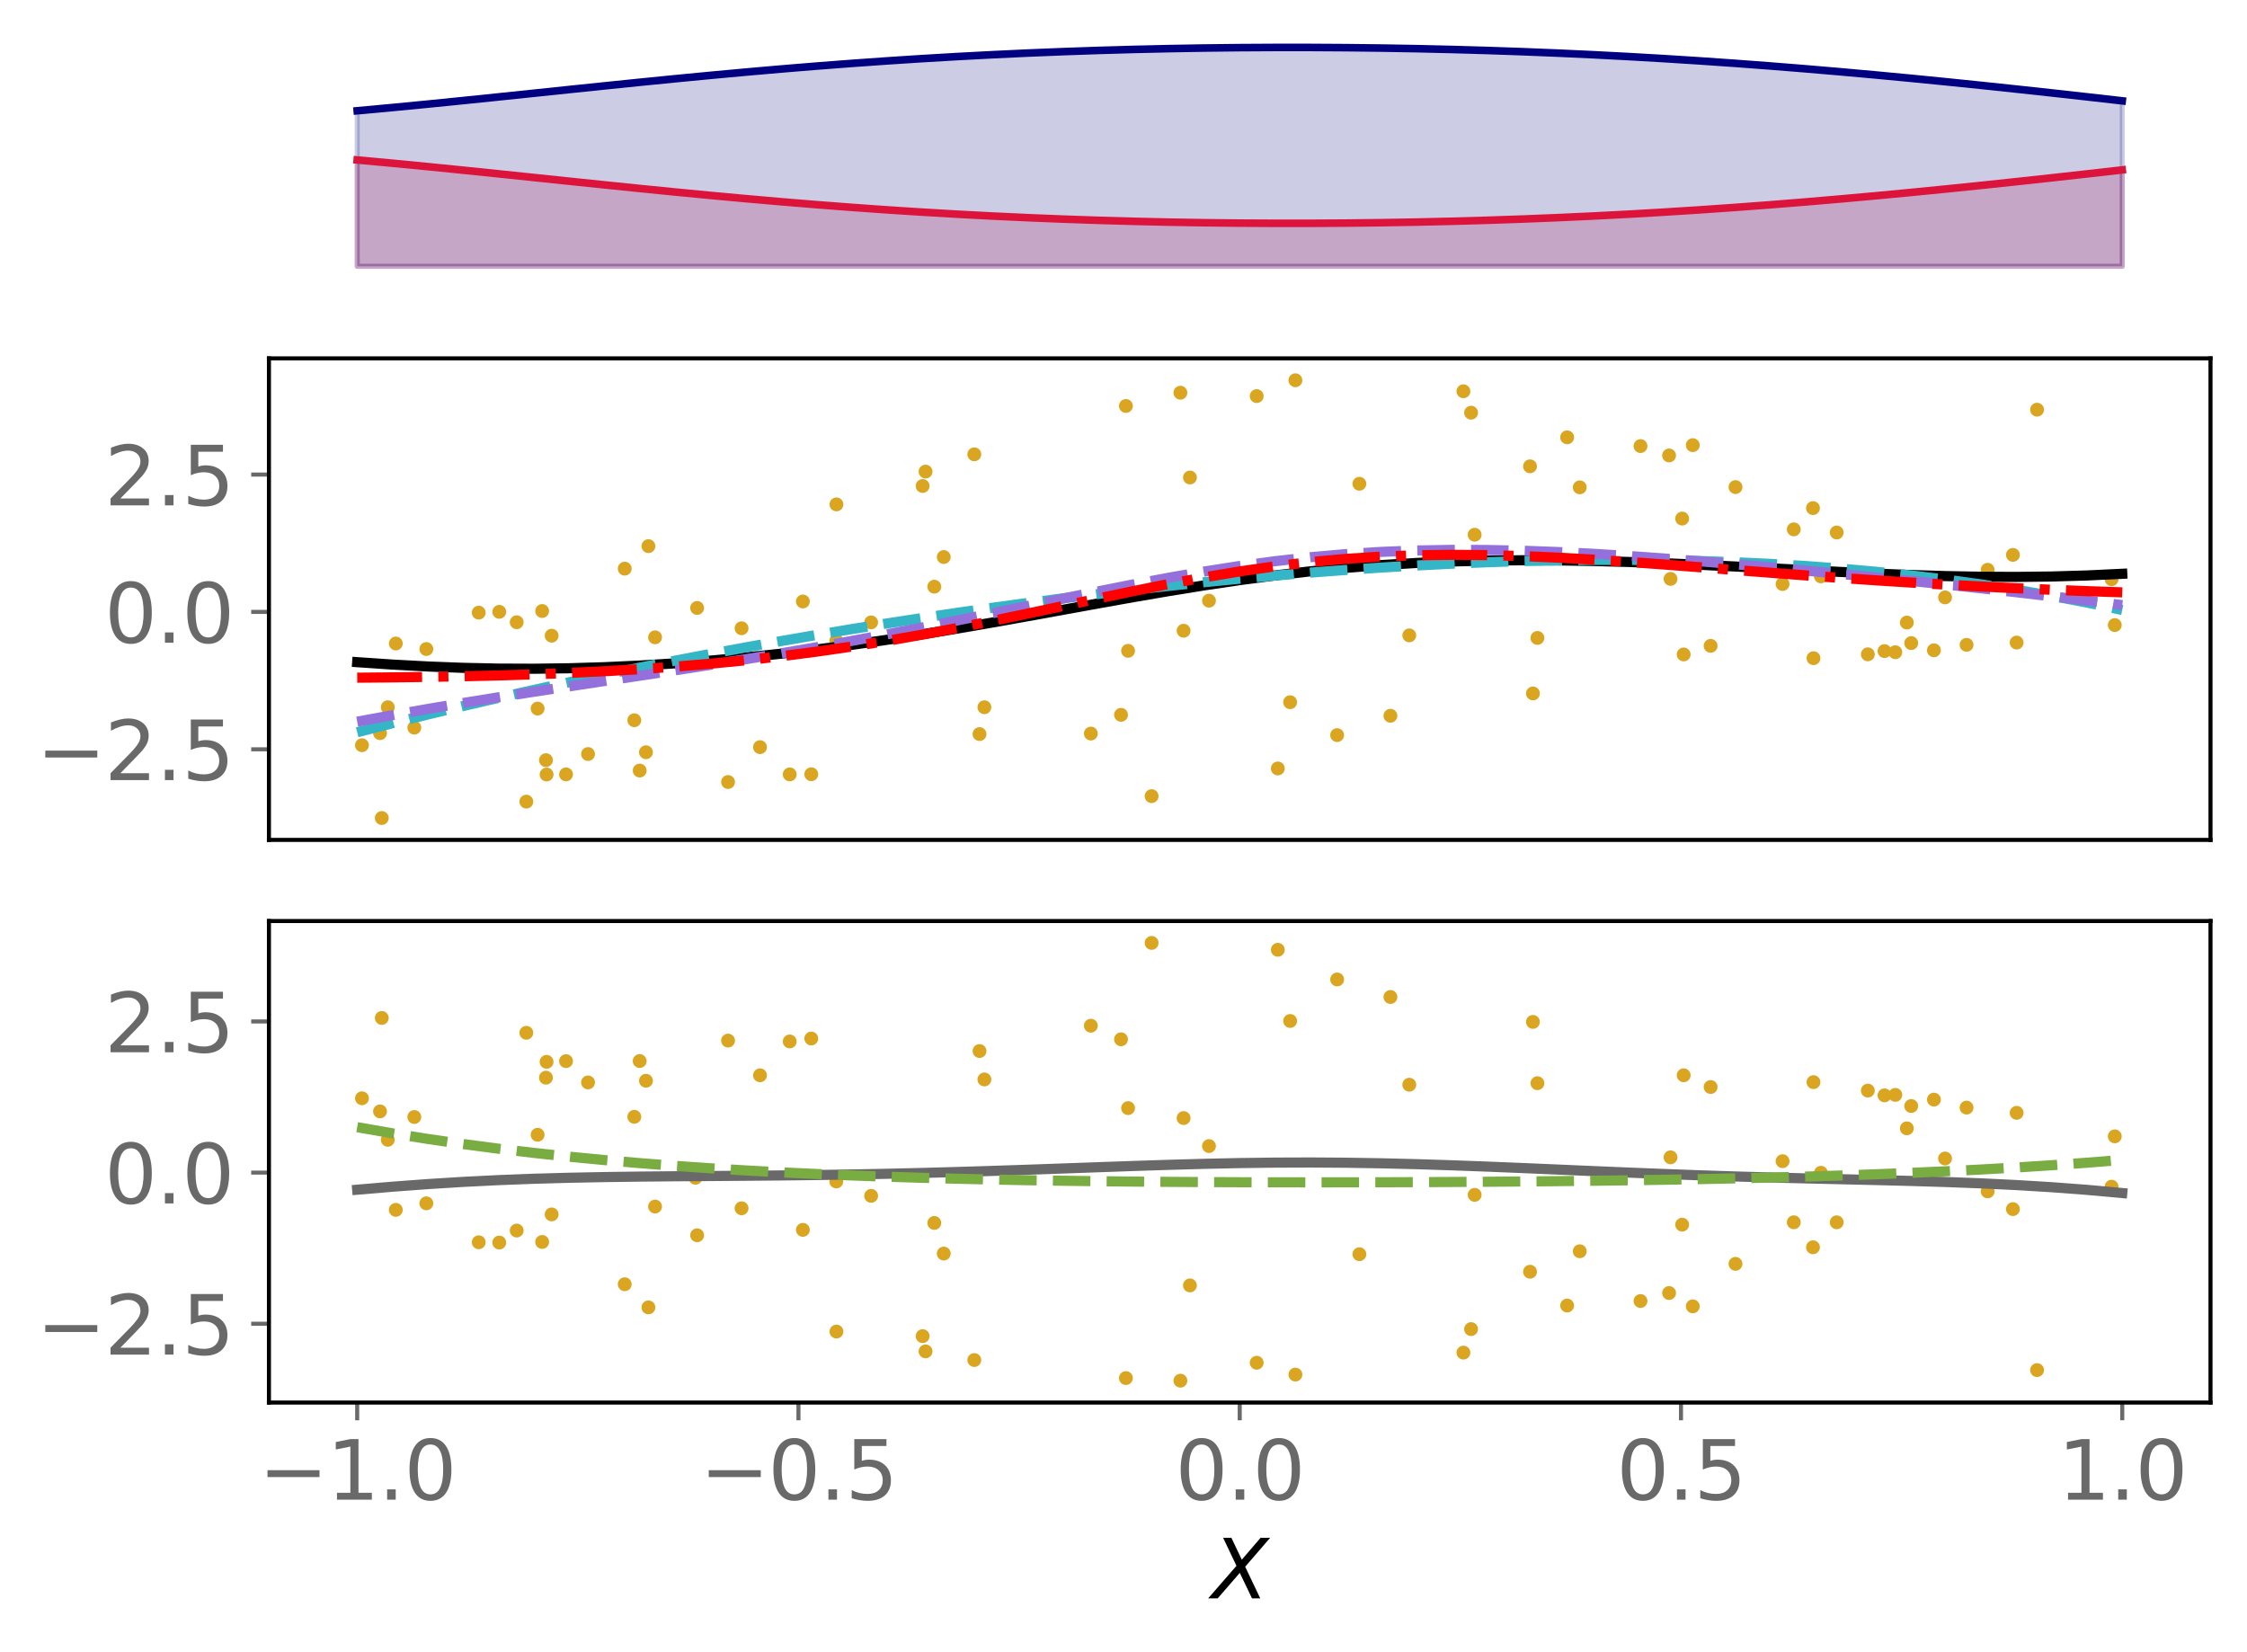<?xml version="1.0" encoding="utf-8" standalone="no"?>
<!DOCTYPE svg PUBLIC "-//W3C//DTD SVG 1.1//EN"
  "http://www.w3.org/Graphics/SVG/1.1/DTD/svg11.dtd">
<svg xmlns:xlink="http://www.w3.org/1999/xlink" width="443.262pt" height="325.85pt" viewBox="0 0 443.262 325.85" xmlns="http://www.w3.org/2000/svg" version="1.1">
 <defs>
  <style type="text/css">*{stroke-linejoin: round; stroke-linecap: butt}</style>
 </defs>
 <g id="figure_1">
  <g id="patch_1">
   <path d="M 0 325.85 
L 443.262 325.85 
L 443.262 0 
L 0 0 
z
" style="fill: #ffffff"/>
  </g>
  <g id="axes_1">
   <g id="patch_2">
    <path d="M 53.053 54.696 
L 436.062 54.696 
L 436.062 7.2 
L 53.053 7.2 
z
" style="fill: #ffffff"/>
   </g>
   <g id="PolyCollection_1">
    <defs>
     <path id="m8ebcf1f27d" d="M 70.462 -273.313 
L 70.462 -294.292 
L 77.426 -293.651 
L 84.39 -292.977 
L 91.353 -292.279 
L 98.317 -291.562 
L 105.281 -290.836 
L 112.245 -290.108 
L 119.209 -289.384 
L 126.173 -288.672 
L 133.136 -287.979 
L 140.1 -287.308 
L 147.064 -286.667 
L 154.028 -286.058 
L 160.992 -285.485 
L 167.956 -284.951 
L 174.919 -284.457 
L 181.883 -284.006 
L 188.847 -283.597 
L 195.811 -283.23 
L 202.775 -282.907 
L 209.738 -282.625 
L 216.702 -282.386 
L 223.666 -282.188 
L 230.63 -282.031 
L 237.594 -281.914 
L 244.558 -281.837 
L 251.521 -281.8 
L 258.485 -281.801 
L 265.449 -281.841 
L 272.413 -281.921 
L 279.377 -282.04 
L 286.34 -282.198 
L 293.304 -282.396 
L 300.268 -282.634 
L 307.232 -282.913 
L 314.196 -283.233 
L 321.159 -283.593 
L 328.123 -283.995 
L 335.087 -284.436 
L 342.051 -284.918 
L 349.015 -285.438 
L 355.979 -285.996 
L 362.942 -286.59 
L 369.906 -287.218 
L 376.87 -287.877 
L 383.834 -288.564 
L 390.798 -289.277 
L 397.762 -290.014 
L 404.725 -290.77 
L 411.689 -291.544 
L 418.653 -292.334 
L 418.653 -273.313 
L 418.653 -273.313 
L 411.689 -273.313 
L 404.725 -273.313 
L 397.762 -273.313 
L 390.798 -273.313 
L 383.834 -273.313 
L 376.87 -273.313 
L 369.906 -273.313 
L 362.942 -273.313 
L 355.979 -273.313 
L 349.015 -273.313 
L 342.051 -273.313 
L 335.087 -273.313 
L 328.123 -273.313 
L 321.159 -273.313 
L 314.196 -273.313 
L 307.232 -273.313 
L 300.268 -273.313 
L 293.304 -273.313 
L 286.34 -273.313 
L 279.377 -273.313 
L 272.413 -273.313 
L 265.449 -273.313 
L 258.485 -273.313 
L 251.521 -273.313 
L 244.558 -273.313 
L 237.594 -273.313 
L 230.63 -273.313 
L 223.666 -273.313 
L 216.702 -273.313 
L 209.738 -273.313 
L 202.775 -273.313 
L 195.811 -273.313 
L 188.847 -273.313 
L 181.883 -273.313 
L 174.919 -273.313 
L 167.956 -273.313 
L 160.992 -273.313 
L 154.028 -273.313 
L 147.064 -273.313 
L 140.1 -273.313 
L 133.136 -273.313 
L 126.173 -273.313 
L 119.209 -273.313 
L 112.245 -273.313 
L 105.281 -273.313 
L 98.317 -273.313 
L 91.353 -273.313 
L 84.39 -273.313 
L 77.426 -273.313 
L 70.462 -273.313 
z
" style="stroke: #dc143c; stroke-opacity: 0.2"/>
    </defs>
    <g clip-path="url(#p93429e59c5)">
     <use xlink:href="#m8ebcf1f27d" x="0" y="325.85" style="fill: #dc143c; fill-opacity: 0.2; stroke: #dc143c; stroke-opacity: 0.2"/>
    </g>
   </g>
   <g id="PolyCollection_2">
    <defs>
     <path id="maee723973c" d="M 70.462 -273.313 
L 70.462 -303.999 
L 77.426 -304.64 
L 84.39 -305.313 
L 91.353 -306.012 
L 98.317 -306.728 
L 105.281 -307.454 
L 112.245 -308.183 
L 119.209 -308.906 
L 126.173 -309.618 
L 133.136 -310.312 
L 140.1 -310.982 
L 147.064 -311.624 
L 154.028 -312.233 
L 160.992 -312.806 
L 167.956 -313.34 
L 174.919 -313.833 
L 181.883 -314.285 
L 188.847 -314.694 
L 195.811 -315.06 
L 202.775 -315.384 
L 209.738 -315.665 
L 216.702 -315.904 
L 223.666 -316.102 
L 230.63 -316.259 
L 237.594 -316.376 
L 244.558 -316.453 
L 251.521 -316.491 
L 258.485 -316.49 
L 265.449 -316.449 
L 272.413 -316.37 
L 279.377 -316.251 
L 286.34 -316.093 
L 293.304 -315.895 
L 300.268 -315.656 
L 307.232 -315.377 
L 314.196 -315.058 
L 321.159 -314.697 
L 328.123 -314.296 
L 335.087 -313.854 
L 342.051 -313.373 
L 349.015 -312.852 
L 355.979 -312.294 
L 362.942 -311.7 
L 369.906 -311.073 
L 376.87 -310.414 
L 383.834 -309.727 
L 390.798 -309.013 
L 397.762 -308.277 
L 404.725 -307.521 
L 411.689 -306.746 
L 418.653 -305.957 
L 418.653 -273.313 
L 418.653 -273.313 
L 411.689 -273.313 
L 404.725 -273.313 
L 397.762 -273.313 
L 390.798 -273.313 
L 383.834 -273.313 
L 376.87 -273.313 
L 369.906 -273.313 
L 362.942 -273.313 
L 355.979 -273.313 
L 349.015 -273.313 
L 342.051 -273.313 
L 335.087 -273.313 
L 328.123 -273.313 
L 321.159 -273.313 
L 314.196 -273.313 
L 307.232 -273.313 
L 300.268 -273.313 
L 293.304 -273.313 
L 286.34 -273.313 
L 279.377 -273.313 
L 272.413 -273.313 
L 265.449 -273.313 
L 258.485 -273.313 
L 251.521 -273.313 
L 244.558 -273.313 
L 237.594 -273.313 
L 230.63 -273.313 
L 223.666 -273.313 
L 216.702 -273.313 
L 209.738 -273.313 
L 202.775 -273.313 
L 195.811 -273.313 
L 188.847 -273.313 
L 181.883 -273.313 
L 174.919 -273.313 
L 167.956 -273.313 
L 160.992 -273.313 
L 154.028 -273.313 
L 147.064 -273.313 
L 140.1 -273.313 
L 133.136 -273.313 
L 126.173 -273.313 
L 119.209 -273.313 
L 112.245 -273.313 
L 105.281 -273.313 
L 98.317 -273.313 
L 91.353 -273.313 
L 84.39 -273.313 
L 77.426 -273.313 
L 70.462 -273.313 
z
" style="stroke: #000080; stroke-opacity: 0.2"/>
    </defs>
    <g clip-path="url(#p93429e59c5)">
     <use xlink:href="#maee723973c" x="0" y="325.85" style="fill: #000080; fill-opacity: 0.2; stroke: #000080; stroke-opacity: 0.2"/>
    </g>
   </g>
   <g id="matplotlib.axis_1"/>
   <g id="matplotlib.axis_2"/>
   <g id="line2d_1">
    <path d="M 70.462 31.558 
L 77.426 32.199 
L 84.39 32.873 
L 91.353 33.571 
L 98.317 34.288 
L 105.281 35.014 
L 112.245 35.742 
L 119.209 36.466 
L 126.173 37.178 
L 133.136 37.871 
L 140.1 38.542 
L 147.064 39.183 
L 154.028 39.792 
L 160.992 40.365 
L 167.956 40.899 
L 174.919 41.393 
L 181.883 41.844 
L 188.847 42.253 
L 195.811 42.62 
L 202.775 42.943 
L 209.738 43.225 
L 216.702 43.464 
L 223.666 43.662 
L 230.63 43.819 
L 237.594 43.936 
L 244.558 44.013 
L 251.521 44.05 
L 258.485 44.049 
L 265.449 44.009 
L 272.413 43.929 
L 279.377 43.81 
L 286.34 43.652 
L 293.304 43.454 
L 300.268 43.216 
L 307.232 42.937 
L 314.196 42.617 
L 321.159 42.257 
L 328.123 41.855 
L 335.087 41.414 
L 342.051 40.932 
L 349.015 40.412 
L 355.979 39.854 
L 362.942 39.26 
L 369.906 38.632 
L 376.87 37.973 
L 383.834 37.286 
L 390.798 36.573 
L 397.762 35.836 
L 404.725 35.08 
L 411.689 34.306 
L 418.653 33.516 
" clip-path="url(#p93429e59c5)" style="fill: none; stroke: #dc143c; stroke-width: 1.5; stroke-linecap: square"/>
   </g>
   <g id="line2d_2">
    <path d="M 70.462 21.851 
L 77.426 21.21 
L 84.39 20.537 
L 91.353 19.838 
L 98.317 19.122 
L 105.281 18.396 
L 112.245 17.667 
L 119.209 16.944 
L 126.173 16.232 
L 133.136 15.538 
L 140.1 14.868 
L 147.064 14.226 
L 154.028 13.617 
L 160.992 13.044 
L 167.956 12.51 
L 174.919 12.017 
L 181.883 11.565 
L 188.847 11.156 
L 195.811 10.79 
L 202.775 10.466 
L 209.738 10.185 
L 216.702 9.946 
L 223.666 9.748 
L 230.63 9.591 
L 237.594 9.474 
L 244.558 9.397 
L 251.521 9.359 
L 258.485 9.36 
L 265.449 9.401 
L 272.413 9.48 
L 279.377 9.599 
L 286.34 9.757 
L 293.304 9.955 
L 300.268 10.194 
L 307.232 10.473 
L 314.196 10.792 
L 321.159 11.153 
L 328.123 11.554 
L 335.087 11.996 
L 342.051 12.477 
L 349.015 12.998 
L 355.979 13.556 
L 362.942 14.15 
L 369.906 14.777 
L 376.87 15.436 
L 383.834 16.123 
L 390.798 16.837 
L 397.762 17.573 
L 404.725 18.329 
L 411.689 19.104 
L 418.653 19.893 
" clip-path="url(#p93429e59c5)" style="fill: none; stroke: #000080; stroke-width: 1.5; stroke-linecap: square"/>
   </g>
  </g>
  <g id="axes_2">
   <g id="patch_3">
    <path d="M 53.053 165.688 
L 436.062 165.688 
L 436.062 70.696 
L 53.053 70.696 
z
" style="fill: #ffffff"/>
   </g>
   <g id="PathCollection_1">
    <defs>
     <path id="m834f426037" d="M 0 0.866 
C 0.23 0.866 0.45 0.775 0.612 0.612 
C 0.775 0.45 0.866 0.23 0.866 0 
C 0.866 -0.23 0.775 -0.45 0.612 -0.612 
C 0.45 -0.775 0.23 -0.866 0 -0.866 
C -0.23 -0.866 -0.45 -0.775 -0.612 -0.612 
C -0.775 -0.45 -0.866 -0.23 -0.866 0 
C -0.866 0.23 -0.775 0.45 -0.612 0.612 
C -0.45 0.775 -0.23 0.866 0 0.866 
z
" style="stroke: #daa520"/>
    </defs>
    <g clip-path="url(#p20da0175be)">
     <use xlink:href="#m834f426037" x="301.824" y="91.989" style="fill: #daa520; stroke: #daa520"/>
     <use xlink:href="#m834f426037" x="116.003" y="148.746" style="fill: #daa520; stroke: #daa520"/>
     <use xlink:href="#m834f426037" x="278.006" y="125.338" style="fill: #daa520; stroke: #daa520"/>
     <use xlink:href="#m834f426037" x="123.237" y="112.179" style="fill: #daa520; stroke: #daa520"/>
     <use xlink:href="#m834f426037" x="329.543" y="114.199" style="fill: #daa520; stroke: #daa520"/>
     <use xlink:href="#m834f426037" x="171.847" y="122.774" style="fill: #daa520; stroke: #daa520"/>
     <use xlink:href="#m834f426037" x="164.977" y="126.413" style="fill: #daa520; stroke: #daa520"/>
     <use xlink:href="#m834f426037" x="263.776" y="145.012" style="fill: #daa520; stroke: #daa520"/>
     <use xlink:href="#m834f426037" x="288.687" y="77.183" style="fill: #daa520; stroke: #daa520"/>
     <use xlink:href="#m834f426037" x="71.402" y="147.006" style="fill: #daa520; stroke: #daa520"/>
     <use xlink:href="#m834f426037" x="155.787" y="152.761" style="fill: #daa520; stroke: #daa520"/>
     <use xlink:href="#m834f426037" x="332.137" y="129.101" style="fill: #daa520; stroke: #daa520"/>
     <use xlink:href="#m834f426037" x="127.914" y="107.735" style="fill: #daa520; stroke: #daa520"/>
     <use xlink:href="#m834f426037" x="232.853" y="77.468" style="fill: #daa520; stroke: #daa520"/>
     <use xlink:href="#m834f426037" x="215.19" y="144.709" style="fill: #daa520; stroke: #daa520"/>
     <use xlink:href="#m834f426037" x="303.285" y="125.845" style="fill: #daa520; stroke: #daa520"/>
     <use xlink:href="#m834f426037" x="397.817" y="126.756" style="fill: #daa520; stroke: #daa520"/>
     <use xlink:href="#m834f426037" x="357.645" y="100.23" style="fill: #daa520; stroke: #daa520"/>
     <use xlink:href="#m834f426037" x="353.854" y="104.424" style="fill: #daa520; stroke: #daa520"/>
     <use xlink:href="#m834f426037" x="106.057" y="139.781" style="fill: #daa520; stroke: #daa520"/>
     <use xlink:href="#m834f426037" x="160.039" y="152.734" style="fill: #daa520; stroke: #daa520"/>
     <use xlink:href="#m834f426037" x="383.698" y="117.846" style="fill: #daa520; stroke: #daa520"/>
     <use xlink:href="#m834f426037" x="333.931" y="87.816" style="fill: #daa520; stroke: #daa520"/>
     <use xlink:href="#m834f426037" x="351.645" y="115.211" style="fill: #daa520; stroke: #daa520"/>
     <use xlink:href="#m834f426037" x="103.831" y="158.135" style="fill: #daa520; stroke: #daa520"/>
     <use xlink:href="#m834f426037" x="247.906" y="78.138" style="fill: #daa520; stroke: #daa520"/>
     <use xlink:href="#m834f426037" x="234.739" y="94.192" style="fill: #daa520; stroke: #daa520"/>
     <use xlink:href="#m834f426037" x="75.312" y="161.37" style="fill: #daa520; stroke: #daa520"/>
     <use xlink:href="#m834f426037" x="342.361" y="96.089" style="fill: #daa520; stroke: #daa520"/>
     <use xlink:href="#m834f426037" x="290.903" y="105.484" style="fill: #daa520; stroke: #daa520"/>
     <use xlink:href="#m834f426037" x="255.542" y="75.014" style="fill: #daa520; stroke: #daa520"/>
     <use xlink:href="#m834f426037" x="194.189" y="139.517" style="fill: #daa520; stroke: #daa520"/>
     <use xlink:href="#m834f426037" x="368.466" y="129.078" style="fill: #daa520; stroke: #daa520"/>
     <use xlink:href="#m834f426037" x="362.323" y="105.043" style="fill: #daa520; stroke: #daa520"/>
     <use xlink:href="#m834f426037" x="101.929" y="122.748" style="fill: #daa520; stroke: #daa520"/>
     <use xlink:href="#m834f426037" x="146.287" y="123.938" style="fill: #daa520; stroke: #daa520"/>
     <use xlink:href="#m834f426037" x="81.73" y="143.542" style="fill: #daa520; stroke: #daa520"/>
     <use xlink:href="#m834f426037" x="193.229" y="144.81" style="fill: #daa520; stroke: #daa520"/>
     <use xlink:href="#m834f426037" x="357.745" y="129.837" style="fill: #daa520; stroke: #daa520"/>
     <use xlink:href="#m834f426037" x="84.103" y="128.032" style="fill: #daa520; stroke: #daa520"/>
     <use xlink:href="#m834f426037" x="302.399" y="136.796" style="fill: #daa520; stroke: #daa520"/>
     <use xlink:href="#m834f426037" x="329.257" y="89.846" style="fill: #daa520; stroke: #daa520"/>
     <use xlink:href="#m834f426037" x="106.948" y="120.532" style="fill: #daa520; stroke: #daa520"/>
     <use xlink:href="#m834f426037" x="108.823" y="125.4" style="fill: #daa520; stroke: #daa520"/>
     <use xlink:href="#m834f426037" x="98.489" y="120.696" style="fill: #daa520; stroke: #daa520"/>
     <use xlink:href="#m834f426037" x="192.199" y="89.622" style="fill: #daa520; stroke: #daa520"/>
     <use xlink:href="#m834f426037" x="371.753" y="128.442" style="fill: #daa520; stroke: #daa520"/>
     <use xlink:href="#m834f426037" x="182.003" y="95.871" style="fill: #daa520; stroke: #daa520"/>
     <use xlink:href="#m834f426037" x="126.189" y="152.009" style="fill: #daa520; stroke: #daa520"/>
     <use xlink:href="#m834f426037" x="222.103" y="80.087" style="fill: #daa520; stroke: #daa520"/>
     <use xlink:href="#m834f426037" x="377.024" y="126.862" style="fill: #daa520; stroke: #daa520"/>
     <use xlink:href="#m834f426037" x="78.082" y="126.941" style="fill: #daa520; stroke: #daa520"/>
     <use xlink:href="#m834f426037" x="252.074" y="151.591" style="fill: #daa520; stroke: #daa520"/>
     <use xlink:href="#m834f426037" x="221.142" y="141.013" style="fill: #daa520; stroke: #daa520"/>
     <use xlink:href="#m834f426037" x="129.225" y="125.721" style="fill: #daa520; stroke: #daa520"/>
     <use xlink:href="#m834f426037" x="416.548" y="114.257" style="fill: #daa520; stroke: #daa520"/>
     <use xlink:href="#m834f426037" x="184.308" y="115.732" style="fill: #daa520; stroke: #daa520"/>
     <use xlink:href="#m834f426037" x="238.494" y="118.493" style="fill: #daa520; stroke: #daa520"/>
     <use xlink:href="#m834f426037" x="233.486" y="124.426" style="fill: #daa520; stroke: #daa520"/>
     <use xlink:href="#m834f426037" x="125.127" y="142.077" style="fill: #daa520; stroke: #daa520"/>
     <use xlink:href="#m834f426037" x="268.164" y="95.429" style="fill: #daa520; stroke: #daa520"/>
     <use xlink:href="#m834f426037" x="337.451" y="127.404" style="fill: #daa520; stroke: #daa520"/>
     <use xlink:href="#m834f426037" x="401.849" y="80.818" style="fill: #daa520; stroke: #daa520"/>
     <use xlink:href="#m834f426037" x="359.206" y="113.697" style="fill: #daa520; stroke: #daa520"/>
     <use xlink:href="#m834f426037" x="290.196" y="81.412" style="fill: #daa520; stroke: #daa520"/>
     <use xlink:href="#m834f426037" x="227.177" y="157.053" style="fill: #daa520; stroke: #daa520"/>
     <use xlink:href="#m834f426037" x="309.148" y="86.267" style="fill: #daa520; stroke: #daa520"/>
     <use xlink:href="#m834f426037" x="107.824" y="152.787" style="fill: #daa520; stroke: #daa520"/>
     <use xlink:href="#m834f426037" x="323.617" y="88" style="fill: #daa520; stroke: #daa520"/>
     <use xlink:href="#m834f426037" x="182.583" y="93.031" style="fill: #daa520; stroke: #daa520"/>
     <use xlink:href="#m834f426037" x="158.382" y="118.651" style="fill: #daa520; stroke: #daa520"/>
     <use xlink:href="#m834f426037" x="376.159" y="122.81" style="fill: #daa520; stroke: #daa520"/>
     <use xlink:href="#m834f426037" x="107.7" y="149.955" style="fill: #daa520; stroke: #daa520"/>
     <use xlink:href="#m834f426037" x="311.635" y="96.138" style="fill: #daa520; stroke: #daa520"/>
     <use xlink:href="#m834f426037" x="165.005" y="99.5" style="fill: #daa520; stroke: #daa520"/>
     <use xlink:href="#m834f426037" x="111.659" y="152.762" style="fill: #daa520; stroke: #daa520"/>
     <use xlink:href="#m834f426037" x="254.502" y="138.524" style="fill: #daa520; stroke: #daa520"/>
     <use xlink:href="#m834f426037" x="387.942" y="127.204" style="fill: #daa520; stroke: #daa520"/>
     <use xlink:href="#m834f426037" x="222.533" y="128.387" style="fill: #daa520; stroke: #daa520"/>
     <use xlink:href="#m834f426037" x="74.967" y="144.626" style="fill: #daa520; stroke: #daa520"/>
     <use xlink:href="#m834f426037" x="331.836" y="102.298" style="fill: #daa520; stroke: #daa520"/>
     <use xlink:href="#m834f426037" x="94.437" y="120.851" style="fill: #daa520; stroke: #daa520"/>
     <use xlink:href="#m834f426037" x="137.523" y="119.927" style="fill: #daa520; stroke: #daa520"/>
     <use xlink:href="#m834f426037" x="143.62" y="154.267" style="fill: #daa520; stroke: #daa520"/>
     <use xlink:href="#m834f426037" x="137.193" y="130.265" style="fill: #daa520; stroke: #daa520"/>
     <use xlink:href="#m834f426037" x="381.501" y="128.279" style="fill: #daa520; stroke: #daa520"/>
     <use xlink:href="#m834f426037" x="397.085" y="109.463" style="fill: #daa520; stroke: #daa520"/>
     <use xlink:href="#m834f426037" x="186.174" y="109.886" style="fill: #daa520; stroke: #daa520"/>
     <use xlink:href="#m834f426037" x="127.43" y="148.394" style="fill: #daa520; stroke: #daa520"/>
     <use xlink:href="#m834f426037" x="76.499" y="139.513" style="fill: #daa520; stroke: #daa520"/>
     <use xlink:href="#m834f426037" x="417.179" y="123.305" style="fill: #daa520; stroke: #daa520"/>
     <use xlink:href="#m834f426037" x="373.888" y="128.665" style="fill: #daa520; stroke: #daa520"/>
     <use xlink:href="#m834f426037" x="149.925" y="147.387" style="fill: #daa520; stroke: #daa520"/>
     <use xlink:href="#m834f426037" x="274.287" y="141.199" style="fill: #daa520; stroke: #daa520"/>
     <use xlink:href="#m834f426037" x="392.1" y="112.399" style="fill: #daa520; stroke: #daa520"/>
    </g>
   </g>
   <g id="matplotlib.axis_3"/>
   <g id="matplotlib.axis_4">
    <g id="ytick_1">
     <g id="line2d_3">
      <defs>
       <path id="ma590b4a82d" d="M 0 0 
L -3.5 0 
" style="stroke: #696969; stroke-width: 0.8"/>
      </defs>
      <g>
       <use xlink:href="#ma590b4a82d" x="53.053" y="147.81" style="fill: #696969; stroke: #696969; stroke-width: 0.8"/>
      </g>
     </g>
     <g id="text_1">
      <!-- −2.5 -->
      <g style="fill: #696969" transform="translate(7.2 153.888) scale(0.16 -0.16)">
       <defs>
        <path id="DejaVuSans-2212" d="M 678 2272 
L 4684 2272 
L 4684 1741 
L 678 1741 
L 678 2272 
z
" transform="scale(0.016)"/>
        <path id="DejaVuSans-32" d="M 1228 531 
L 3431 531 
L 3431 0 
L 469 0 
L 469 531 
Q 828 903 1448 1529 
Q 2069 2156 2228 2338 
Q 2531 2678 2651 2914 
Q 2772 3150 2772 3378 
Q 2772 3750 2511 3984 
Q 2250 4219 1831 4219 
Q 1534 4219 1204 4116 
Q 875 4013 500 3803 
L 500 4441 
Q 881 4594 1212 4672 
Q 1544 4750 1819 4750 
Q 2544 4750 2975 4387 
Q 3406 4025 3406 3419 
Q 3406 3131 3298 2873 
Q 3191 2616 2906 2266 
Q 2828 2175 2409 1742 
Q 1991 1309 1228 531 
z
" transform="scale(0.016)"/>
        <path id="DejaVuSans-2e" d="M 684 794 
L 1344 794 
L 1344 0 
L 684 0 
L 684 794 
z
" transform="scale(0.016)"/>
        <path id="DejaVuSans-35" d="M 691 4666 
L 3169 4666 
L 3169 4134 
L 1269 4134 
L 1269 2991 
Q 1406 3038 1543 3061 
Q 1681 3084 1819 3084 
Q 2600 3084 3056 2656 
Q 3513 2228 3513 1497 
Q 3513 744 3044 326 
Q 2575 -91 1722 -91 
Q 1428 -91 1123 -41 
Q 819 9 494 109 
L 494 744 
Q 775 591 1075 516 
Q 1375 441 1709 441 
Q 2250 441 2565 725 
Q 2881 1009 2881 1497 
Q 2881 1984 2565 2268 
Q 2250 2553 1709 2553 
Q 1456 2553 1204 2497 
Q 953 2441 691 2322 
L 691 4666 
z
" transform="scale(0.016)"/>
       </defs>
       <use xlink:href="#DejaVuSans-2212"/>
       <use xlink:href="#DejaVuSans-32" x="83.789"/>
       <use xlink:href="#DejaVuSans-2e" x="147.412"/>
       <use xlink:href="#DejaVuSans-35" x="179.199"/>
      </g>
     </g>
    </g>
    <g id="ytick_2">
     <g id="line2d_4">
      <g>
       <use xlink:href="#ma590b4a82d" x="53.053" y="120.712" style="fill: #696969; stroke: #696969; stroke-width: 0.8"/>
      </g>
     </g>
     <g id="text_2">
      <!-- 0.0 -->
      <g style="fill: #696969" transform="translate(20.608 126.791) scale(0.16 -0.16)">
       <defs>
        <path id="DejaVuSans-30" d="M 2034 4250 
Q 1547 4250 1301 3770 
Q 1056 3291 1056 2328 
Q 1056 1369 1301 889 
Q 1547 409 2034 409 
Q 2525 409 2770 889 
Q 3016 1369 3016 2328 
Q 3016 3291 2770 3770 
Q 2525 4250 2034 4250 
z
M 2034 4750 
Q 2819 4750 3233 4129 
Q 3647 3509 3647 2328 
Q 3647 1150 3233 529 
Q 2819 -91 2034 -91 
Q 1250 -91 836 529 
Q 422 1150 422 2328 
Q 422 3509 836 4129 
Q 1250 4750 2034 4750 
z
" transform="scale(0.016)"/>
       </defs>
       <use xlink:href="#DejaVuSans-30"/>
       <use xlink:href="#DejaVuSans-2e" x="63.623"/>
       <use xlink:href="#DejaVuSans-30" x="95.41"/>
      </g>
     </g>
    </g>
    <g id="ytick_3">
     <g id="line2d_5">
      <g>
       <use xlink:href="#ma590b4a82d" x="53.053" y="93.615" style="fill: #696969; stroke: #696969; stroke-width: 0.8"/>
      </g>
     </g>
     <g id="text_3">
      <!-- 2.5 -->
      <g style="fill: #696969" transform="translate(20.608 99.693) scale(0.16 -0.16)">
       <use xlink:href="#DejaVuSans-32"/>
       <use xlink:href="#DejaVuSans-2e" x="63.623"/>
       <use xlink:href="#DejaVuSans-35" x="95.41"/>
      </g>
     </g>
    </g>
   </g>
   <g id="line2d_6">
    <path d="M 70.462 130.624 
L 77.426 131.099 
L 84.39 131.476 
L 91.353 131.744 
L 98.317 131.893 
L 105.281 131.921 
L 112.245 131.828 
L 119.209 131.617 
L 126.173 131.293 
L 133.136 130.86 
L 140.1 130.324 
L 147.064 129.688 
L 154.028 128.957 
L 160.992 128.132 
L 167.956 127.218 
L 174.919 126.219 
L 181.883 125.142 
L 188.847 123.995 
L 195.811 122.793 
L 202.775 121.55 
L 209.738 120.286 
L 216.702 119.023 
L 223.666 117.784 
L 230.63 116.591 
L 237.594 115.469 
L 244.558 114.437 
L 251.521 113.511 
L 258.485 112.704 
L 265.449 112.025 
L 272.413 111.476 
L 279.377 111.058 
L 286.34 110.764 
L 293.304 110.588 
L 300.268 110.52 
L 307.232 110.55 
L 314.196 110.665 
L 321.159 110.854 
L 328.123 111.104 
L 335.087 111.403 
L 342.051 111.739 
L 349.015 112.096 
L 355.979 112.461 
L 362.942 112.816 
L 369.906 113.144 
L 376.87 113.426 
L 383.834 113.642 
L 390.798 113.774 
L 397.762 113.806 
L 404.725 113.725 
L 411.689 113.52 
L 418.653 113.189 
" clip-path="url(#p20da0175be)" style="fill: none; stroke: #000000; stroke-width: 2; stroke-linecap: square"/>
   </g>
   <g id="line2d_7">
    <path d="M 70.462 144.447 
L 77.426 142.668 
L 84.39 140.946 
L 91.353 139.279 
L 98.317 137.666 
L 105.281 136.103 
L 112.245 134.59 
L 119.209 133.124 
L 126.173 131.705 
L 133.136 130.332 
L 140.1 129.003 
L 147.064 127.717 
L 154.028 126.473 
L 160.992 125.272 
L 167.956 124.113 
L 174.919 122.995 
L 181.883 121.919 
L 188.847 120.884 
L 195.811 119.891 
L 202.775 118.94 
L 209.738 118.032 
L 216.702 117.167 
L 223.666 116.348 
L 230.63 115.573 
L 237.594 114.846 
L 244.558 114.166 
L 251.521 113.537 
L 258.485 112.959 
L 265.449 112.435 
L 272.413 111.966 
L 279.377 111.554 
L 286.34 111.203 
L 293.304 110.915 
L 300.268 110.692 
L 307.232 110.537 
L 314.196 110.454 
L 321.159 110.445 
L 328.123 110.514 
L 335.087 110.664 
L 342.051 110.9 
L 349.015 111.224 
L 355.979 111.641 
L 362.942 112.156 
L 369.906 112.772 
L 376.87 113.495 
L 383.834 114.328 
L 390.798 115.276 
L 397.762 116.345 
L 404.725 117.54 
L 411.689 118.866 
L 418.653 120.329 
" clip-path="url(#p20da0175be)" style="fill: none; stroke-dasharray: 7.4,3.2; stroke-dashoffset: 0; stroke: #34b6c6; stroke-width: 2"/>
   </g>
   <g id="line2d_8">
    <path d="M 70.462 142.366 
L 77.426 141.076 
L 84.39 139.851 
L 91.353 138.681 
L 98.317 137.557 
L 105.281 136.467 
L 112.245 135.402 
L 119.209 134.35 
L 126.173 133.3 
L 133.136 132.239 
L 140.1 131.158 
L 147.064 130.046 
L 154.028 128.894 
L 160.992 127.695 
L 167.956 126.445 
L 174.919 125.143 
L 181.883 123.791 
L 188.847 122.396 
L 195.811 120.968 
L 202.775 119.521 
L 209.738 118.074 
L 216.702 116.646 
L 223.666 115.263 
L 230.63 113.952 
L 237.594 112.739 
L 244.558 111.651 
L 251.521 110.707 
L 258.485 109.926 
L 265.449 109.313 
L 272.413 108.872 
L 279.377 108.595 
L 286.34 108.473 
L 293.304 108.493 
L 300.268 108.638 
L 307.232 108.892 
L 314.196 109.24 
L 321.159 109.667 
L 328.123 110.158 
L 335.087 110.7 
L 342.051 111.283 
L 349.015 111.898 
L 355.979 112.539 
L 362.942 113.202 
L 369.906 113.883 
L 376.87 114.585 
L 383.834 115.307 
L 390.798 116.054 
L 397.762 116.829 
L 404.725 117.637 
L 411.689 118.484 
L 418.653 119.377 
" clip-path="url(#p20da0175be)" style="fill: none; stroke-dasharray: 7.4,3.2; stroke-dashoffset: 0; stroke: #9370db; stroke-width: 2"/>
   </g>
   <g id="line2d_9">
    <path d="M 70.462 133.688 
L 77.426 133.625 
L 84.39 133.533 
L 91.353 133.407 
L 98.317 133.239 
L 105.281 133.023 
L 112.245 132.752 
L 119.209 132.416 
L 126.173 132.008 
L 133.136 131.517 
L 140.1 130.935 
L 147.064 130.253 
L 154.028 129.465 
L 160.992 128.565 
L 167.956 127.553 
L 174.919 126.431 
L 181.883 125.204 
L 188.847 123.884 
L 195.811 122.487 
L 202.775 121.032 
L 209.738 119.545 
L 216.702 118.054 
L 223.666 116.592 
L 230.63 115.194 
L 237.594 113.894 
L 244.558 112.726 
L 251.521 111.718 
L 258.485 110.889 
L 265.449 110.251 
L 272.413 109.804 
L 279.377 109.541 
L 286.34 109.448 
L 293.304 109.508 
L 300.268 109.699 
L 307.232 110 
L 314.196 110.389 
L 321.159 110.845 
L 328.123 111.347 
L 335.087 111.878 
L 342.051 112.421 
L 349.015 112.962 
L 355.979 113.49 
L 362.942 113.995 
L 369.906 114.472 
L 376.87 114.916 
L 383.834 115.326 
L 390.798 115.699 
L 397.762 116.037 
L 404.725 116.341 
L 411.689 116.612 
L 418.653 116.853 
" clip-path="url(#p20da0175be)" style="fill: none; stroke-dasharray: 12.8,3.2,2,3.2; stroke-dashoffset: 0; stroke: #ff0000; stroke-width: 2"/>
   </g>
   <g id="patch_4">
    <path d="M 53.053 165.688 
L 53.053 70.696 
" style="fill: none; stroke: #000000; stroke-width: 0.8; stroke-linejoin: miter; stroke-linecap: square"/>
   </g>
   <g id="patch_5">
    <path d="M 436.062 165.688 
L 436.062 70.696 
" style="fill: none; stroke: #000000; stroke-width: 0.8; stroke-linejoin: miter; stroke-linecap: square"/>
   </g>
   <g id="patch_6">
    <path d="M 53.053 165.688 
L 436.062 165.688 
" style="fill: none; stroke: #000000; stroke-width: 0.8; stroke-linejoin: miter; stroke-linecap: square"/>
   </g>
   <g id="patch_7">
    <path d="M 53.053 70.696 
L 436.062 70.696 
" style="fill: none; stroke: #000000; stroke-width: 0.8; stroke-linejoin: miter; stroke-linecap: square"/>
   </g>
  </g>
  <g id="axes_3">
   <g id="patch_8">
    <path d="M 53.053 276.68 
L 436.062 276.68 
L 436.062 181.688 
L 53.053 181.688 
z
" style="fill: #ffffff"/>
   </g>
   <g id="PathCollection_2">
    <g clip-path="url(#p3cbc3895b3)">
     <use xlink:href="#m834f426037" x="301.824" y="250.871" style="fill: #daa520; stroke: #daa520"/>
     <use xlink:href="#m834f426037" x="116.003" y="213.527" style="fill: #daa520; stroke: #daa520"/>
     <use xlink:href="#m834f426037" x="278.006" y="213.977" style="fill: #daa520; stroke: #daa520"/>
     <use xlink:href="#m834f426037" x="123.237" y="253.338" style="fill: #daa520; stroke: #daa520"/>
     <use xlink:href="#m834f426037" x="329.543" y="228.298" style="fill: #daa520; stroke: #daa520"/>
     <use xlink:href="#m834f426037" x="171.847" y="235.902" style="fill: #daa520; stroke: #daa520"/>
     <use xlink:href="#m834f426037" x="164.977" y="233.064" style="fill: #daa520; stroke: #daa520"/>
     <use xlink:href="#m834f426037" x="263.776" y="193.215" style="fill: #daa520; stroke: #daa520"/>
     <use xlink:href="#m834f426037" x="288.687" y="266.829" style="fill: #daa520; stroke: #daa520"/>
     <use xlink:href="#m834f426037" x="71.402" y="216.655" style="fill: #daa520; stroke: #daa520"/>
     <use xlink:href="#m834f426037" x="155.787" y="205.444" style="fill: #daa520; stroke: #daa520"/>
     <use xlink:href="#m834f426037" x="332.137" y="212.116" style="fill: #daa520; stroke: #daa520"/>
     <use xlink:href="#m834f426037" x="127.914" y="257.903" style="fill: #daa520; stroke: #daa520"/>
     <use xlink:href="#m834f426037" x="232.853" y="272.362" style="fill: #daa520; stroke: #daa520"/>
     <use xlink:href="#m834f426037" x="215.19" y="202.341" style="fill: #daa520; stroke: #daa520"/>
     <use xlink:href="#m834f426037" x="303.285" y="213.68" style="fill: #daa520; stroke: #daa520"/>
     <use xlink:href="#m834f426037" x="397.817" y="219.525" style="fill: #daa520; stroke: #daa520"/>
     <use xlink:href="#m834f426037" x="357.645" y="246.046" style="fill: #daa520; stroke: #daa520"/>
     <use xlink:href="#m834f426037" x="353.854" y="241.119" style="fill: #daa520; stroke: #daa520"/>
     <use xlink:href="#m834f426037" x="106.057" y="223.851" style="fill: #daa520; stroke: #daa520"/>
     <use xlink:href="#m834f426037" x="160.039" y="204.865" style="fill: #daa520; stroke: #daa520"/>
     <use xlink:href="#m834f426037" x="383.698" y="228.536" style="fill: #daa520; stroke: #daa520"/>
     <use xlink:href="#m834f426037" x="333.931" y="257.699" style="fill: #daa520; stroke: #daa520"/>
     <use xlink:href="#m834f426037" x="351.645" y="229.065" style="fill: #daa520; stroke: #daa520"/>
     <use xlink:href="#m834f426037" x="103.831" y="203.738" style="fill: #daa520; stroke: #daa520"/>
     <use xlink:href="#m834f426037" x="247.906" y="268.823" style="fill: #daa520; stroke: #daa520"/>
     <use xlink:href="#m834f426037" x="234.739" y="253.569" style="fill: #daa520; stroke: #daa520"/>
     <use xlink:href="#m834f426037" x="75.312" y="200.811" style="fill: #daa520; stroke: #daa520"/>
     <use xlink:href="#m834f426037" x="342.361" y="249.317" style="fill: #daa520; stroke: #daa520"/>
     <use xlink:href="#m834f426037" x="290.903" y="235.706" style="fill: #daa520; stroke: #daa520"/>
     <use xlink:href="#m834f426037" x="255.542" y="271.157" style="fill: #daa520; stroke: #daa520"/>
     <use xlink:href="#m834f426037" x="194.189" y="212.942" style="fill: #daa520; stroke: #daa520"/>
     <use xlink:href="#m834f426037" x="368.466" y="215.14" style="fill: #daa520; stroke: #daa520"/>
     <use xlink:href="#m834f426037" x="362.323" y="241.121" style="fill: #daa520; stroke: #daa520"/>
     <use xlink:href="#m834f426037" x="101.929" y="242.747" style="fill: #daa520; stroke: #daa520"/>
     <use xlink:href="#m834f426037" x="146.287" y="238.357" style="fill: #daa520; stroke: #daa520"/>
     <use xlink:href="#m834f426037" x="81.73" y="220.348" style="fill: #daa520; stroke: #daa520"/>
     <use xlink:href="#m834f426037" x="193.229" y="207.332" style="fill: #daa520; stroke: #daa520"/>
     <use xlink:href="#m834f426037" x="357.745" y="213.472" style="fill: #daa520; stroke: #daa520"/>
     <use xlink:href="#m834f426037" x="84.103" y="237.377" style="fill: #daa520; stroke: #daa520"/>
     <use xlink:href="#m834f426037" x="302.399" y="201.589" style="fill: #daa520; stroke: #daa520"/>
     <use xlink:href="#m834f426037" x="329.257" y="255.072" style="fill: #daa520; stroke: #daa520"/>
     <use xlink:href="#m834f426037" x="106.948" y="244.998" style="fill: #daa520; stroke: #daa520"/>
     <use xlink:href="#m834f426037" x="108.823" y="239.563" style="fill: #daa520; stroke: #daa520"/>
     <use xlink:href="#m834f426037" x="98.489" y="245.116" style="fill: #daa520; stroke: #daa520"/>
     <use xlink:href="#m834f426037" x="192.199" y="268.291" style="fill: #daa520; stroke: #daa520"/>
     <use xlink:href="#m834f426037" x="371.753" y="216.079" style="fill: #daa520; stroke: #daa520"/>
     <use xlink:href="#m834f426037" x="182.003" y="263.573" style="fill: #daa520; stroke: #daa520"/>
     <use xlink:href="#m834f426037" x="126.189" y="209.307" style="fill: #daa520; stroke: #daa520"/>
     <use xlink:href="#m834f426037" x="222.103" y="271.847" style="fill: #daa520; stroke: #daa520"/>
     <use xlink:href="#m834f426037" x="377.024" y="218.183" style="fill: #daa520; stroke: #daa520"/>
     <use xlink:href="#m834f426037" x="78.082" y="238.665" style="fill: #daa520; stroke: #daa520"/>
     <use xlink:href="#m834f426037" x="252.074" y="187.361" style="fill: #daa520; stroke: #daa520"/>
     <use xlink:href="#m834f426037" x="221.142" y="205.022" style="fill: #daa520; stroke: #daa520"/>
     <use xlink:href="#m834f426037" x="129.225" y="238.012" style="fill: #daa520; stroke: #daa520"/>
     <use xlink:href="#m834f426037" x="416.548" y="234.098" style="fill: #daa520; stroke: #daa520"/>
     <use xlink:href="#m834f426037" x="184.308" y="241.247" style="fill: #daa520; stroke: #daa520"/>
     <use xlink:href="#m834f426037" x="238.494" y="226.082" style="fill: #daa520; stroke: #daa520"/>
     <use xlink:href="#m834f426037" x="233.486" y="220.557" style="fill: #daa520; stroke: #daa520"/>
     <use xlink:href="#m834f426037" x="125.127" y="220.31" style="fill: #daa520; stroke: #daa520"/>
     <use xlink:href="#m834f426037" x="268.164" y="247.412" style="fill: #daa520; stroke: #daa520"/>
     <use xlink:href="#m834f426037" x="337.451" y="214.435" style="fill: #daa520; stroke: #daa520"/>
     <use xlink:href="#m834f426037" x="401.849" y="270.275" style="fill: #daa520; stroke: #daa520"/>
     <use xlink:href="#m834f426037" x="359.206" y="231.351" style="fill: #daa520; stroke: #daa520"/>
     <use xlink:href="#m834f426037" x="290.196" y="262.188" style="fill: #daa520; stroke: #daa520"/>
     <use xlink:href="#m834f426037" x="227.177" y="186.006" style="fill: #daa520; stroke: #daa520"/>
     <use xlink:href="#m834f426037" x="309.148" y="257.544" style="fill: #daa520; stroke: #daa520"/>
     <use xlink:href="#m834f426037" x="107.824" y="209.468" style="fill: #daa520; stroke: #daa520"/>
     <use xlink:href="#m834f426037" x="323.617" y="256.647" style="fill: #daa520; stroke: #daa520"/>
     <use xlink:href="#m834f426037" x="182.583" y="266.581" style="fill: #daa520; stroke: #daa520"/>
     <use xlink:href="#m834f426037" x="158.382" y="242.613" style="fill: #daa520; stroke: #daa520"/>
     <use xlink:href="#m834f426037" x="376.159" y="222.584" style="fill: #daa520; stroke: #daa520"/>
     <use xlink:href="#m834f426037" x="107.7" y="212.59" style="fill: #daa520; stroke: #daa520"/>
     <use xlink:href="#m834f426037" x="311.635" y="246.834" style="fill: #daa520; stroke: #daa520"/>
     <use xlink:href="#m834f426037" x="165.005" y="262.676" style="fill: #daa520; stroke: #daa520"/>
     <use xlink:href="#m834f426037" x="111.659" y="209.326" style="fill: #daa520; stroke: #daa520"/>
     <use xlink:href="#m834f426037" x="254.502" y="201.404" style="fill: #daa520; stroke: #daa520"/>
     <use xlink:href="#m834f426037" x="387.942" y="218.494" style="fill: #daa520; stroke: #daa520"/>
     <use xlink:href="#m834f426037" x="222.533" y="218.596" style="fill: #daa520; stroke: #daa520"/>
     <use xlink:href="#m834f426037" x="74.967" y="219.241" style="fill: #daa520; stroke: #daa520"/>
     <use xlink:href="#m834f426037" x="331.836" y="241.585" style="fill: #daa520; stroke: #daa520"/>
     <use xlink:href="#m834f426037" x="94.437" y="245.06" style="fill: #daa520; stroke: #daa520"/>
     <use xlink:href="#m834f426037" x="137.523" y="243.681" style="fill: #daa520; stroke: #daa520"/>
     <use xlink:href="#m834f426037" x="143.62" y="205.277" style="fill: #daa520; stroke: #daa520"/>
     <use xlink:href="#m834f426037" x="137.193" y="232.336" style="fill: #daa520; stroke: #daa520"/>
     <use xlink:href="#m834f426037" x="381.501" y="216.917" style="fill: #daa520; stroke: #daa520"/>
     <use xlink:href="#m834f426037" x="397.085" y="238.518" style="fill: #daa520; stroke: #daa520"/>
     <use xlink:href="#m834f426037" x="186.174" y="247.291" style="fill: #daa520; stroke: #daa520"/>
     <use xlink:href="#m834f426037" x="127.43" y="213.196" style="fill: #daa520; stroke: #daa520"/>
     <use xlink:href="#m834f426037" x="76.499" y="224.849" style="fill: #daa520; stroke: #daa520"/>
     <use xlink:href="#m834f426037" x="417.179" y="224.164" style="fill: #daa520; stroke: #daa520"/>
     <use xlink:href="#m834f426037" x="373.888" y="215.984" style="fill: #daa520; stroke: #daa520"/>
     <use xlink:href="#m834f426037" x="149.925" y="212.121" style="fill: #daa520; stroke: #daa520"/>
     <use xlink:href="#m834f426037" x="274.287" y="196.672" style="fill: #daa520; stroke: #daa520"/>
     <use xlink:href="#m834f426037" x="392.1" y="235.022" style="fill: #daa520; stroke: #daa520"/>
    </g>
   </g>
   <g id="matplotlib.axis_5">
    <g id="xtick_1">
     <g id="line2d_10">
      <defs>
       <path id="m91dee06beb" d="M 0 0 
L 0 3.5 
" style="stroke: #696969; stroke-width: 0.8"/>
      </defs>
      <g>
       <use xlink:href="#m91dee06beb" x="70.462" y="276.68" style="fill: #696969; stroke: #696969; stroke-width: 0.8"/>
      </g>
     </g>
     <g id="text_4">
      <!-- −1.0 -->
      <g style="fill: #696969" transform="translate(51.036 295.837) scale(0.16 -0.16)">
       <defs>
        <path id="DejaVuSans-31" d="M 794 531 
L 1825 531 
L 1825 4091 
L 703 3866 
L 703 4441 
L 1819 4666 
L 2450 4666 
L 2450 531 
L 3481 531 
L 3481 0 
L 794 0 
L 794 531 
z
" transform="scale(0.016)"/>
       </defs>
       <use xlink:href="#DejaVuSans-2212"/>
       <use xlink:href="#DejaVuSans-31" x="83.789"/>
       <use xlink:href="#DejaVuSans-2e" x="147.412"/>
       <use xlink:href="#DejaVuSans-30" x="179.199"/>
      </g>
     </g>
    </g>
    <g id="xtick_2">
     <g id="line2d_11">
      <g>
       <use xlink:href="#m91dee06beb" x="157.51" y="276.68" style="fill: #696969; stroke: #696969; stroke-width: 0.8"/>
      </g>
     </g>
     <g id="text_5">
      <!-- −0.5 -->
      <g style="fill: #696969" transform="translate(138.084 295.837) scale(0.16 -0.16)">
       <use xlink:href="#DejaVuSans-2212"/>
       <use xlink:href="#DejaVuSans-30" x="83.789"/>
       <use xlink:href="#DejaVuSans-2e" x="147.412"/>
       <use xlink:href="#DejaVuSans-35" x="179.199"/>
      </g>
     </g>
    </g>
    <g id="xtick_3">
     <g id="line2d_12">
      <g>
       <use xlink:href="#m91dee06beb" x="244.558" y="276.68" style="fill: #696969; stroke: #696969; stroke-width: 0.8"/>
      </g>
     </g>
     <g id="text_6">
      <!-- 0.0 -->
      <g style="fill: #696969" transform="translate(231.835 295.837) scale(0.16 -0.16)">
       <use xlink:href="#DejaVuSans-30"/>
       <use xlink:href="#DejaVuSans-2e" x="63.623"/>
       <use xlink:href="#DejaVuSans-30" x="95.41"/>
      </g>
     </g>
    </g>
    <g id="xtick_4">
     <g id="line2d_13">
      <g>
       <use xlink:href="#m91dee06beb" x="331.605" y="276.68" style="fill: #696969; stroke: #696969; stroke-width: 0.8"/>
      </g>
     </g>
     <g id="text_7">
      <!-- 0.5 -->
      <g style="fill: #696969" transform="translate(318.883 295.837) scale(0.16 -0.16)">
       <use xlink:href="#DejaVuSans-30"/>
       <use xlink:href="#DejaVuSans-2e" x="63.623"/>
       <use xlink:href="#DejaVuSans-35" x="95.41"/>
      </g>
     </g>
    </g>
    <g id="xtick_5">
     <g id="line2d_14">
      <g>
       <use xlink:href="#m91dee06beb" x="418.653" y="276.68" style="fill: #696969; stroke: #696969; stroke-width: 0.8"/>
      </g>
     </g>
     <g id="text_8">
      <!-- 1.0 -->
      <g style="fill: #696969" transform="translate(405.93 295.837) scale(0.16 -0.16)">
       <use xlink:href="#DejaVuSans-31"/>
       <use xlink:href="#DejaVuSans-2e" x="63.623"/>
       <use xlink:href="#DejaVuSans-30" x="95.41"/>
      </g>
     </g>
    </g>
    <g id="text_9">
     <!-- $X$ -->
     <g transform="translate(239.037 315.322) scale(0.16 -0.16)">
      <defs>
       <path id="DejaVuSans-Oblique-58" d="M 878 4666 
L 1516 4666 
L 2316 2981 
L 3763 4666 
L 4500 4666 
L 2578 2438 
L 3738 0 
L 3103 0 
L 2163 1966 
L 459 0 
L -275 0 
L 1906 2509 
L 878 4666 
z
" transform="scale(0.016)"/>
      </defs>
      <use xlink:href="#DejaVuSans-Oblique-58" transform="translate(0 0.094)"/>
     </g>
    </g>
   </g>
   <g id="matplotlib.axis_6">
    <g id="ytick_4">
     <g id="line2d_15">
      <g>
       <use xlink:href="#ma590b4a82d" x="53.053" y="261.137" style="fill: #696969; stroke: #696969; stroke-width: 0.8"/>
      </g>
     </g>
     <g id="text_10">
      <!-- −2.5 -->
      <g style="fill: #696969" transform="translate(7.2 267.216) scale(0.16 -0.16)">
       <use xlink:href="#DejaVuSans-2212"/>
       <use xlink:href="#DejaVuSans-32" x="83.789"/>
       <use xlink:href="#DejaVuSans-2e" x="147.412"/>
       <use xlink:href="#DejaVuSans-35" x="179.199"/>
      </g>
     </g>
    </g>
    <g id="ytick_5">
     <g id="line2d_16">
      <g>
       <use xlink:href="#ma590b4a82d" x="53.053" y="231.318" style="fill: #696969; stroke: #696969; stroke-width: 0.8"/>
      </g>
     </g>
     <g id="text_11">
      <!-- 0.0 -->
      <g style="fill: #696969" transform="translate(20.608 237.397) scale(0.16 -0.16)">
       <use xlink:href="#DejaVuSans-30"/>
       <use xlink:href="#DejaVuSans-2e" x="63.623"/>
       <use xlink:href="#DejaVuSans-30" x="95.41"/>
      </g>
     </g>
    </g>
    <g id="ytick_6">
     <g id="line2d_17">
      <g>
       <use xlink:href="#ma590b4a82d" x="53.053" y="201.499" style="fill: #696969; stroke: #696969; stroke-width: 0.8"/>
      </g>
     </g>
     <g id="text_12">
      <!-- 2.5 -->
      <g style="fill: #696969" transform="translate(20.608 207.578) scale(0.16 -0.16)">
       <use xlink:href="#DejaVuSans-32"/>
       <use xlink:href="#DejaVuSans-2e" x="63.623"/>
       <use xlink:href="#DejaVuSans-35" x="95.41"/>
      </g>
     </g>
    </g>
   </g>
   <g id="line2d_18">
    <path d="M 70.462 234.69 
L 77.426 234.099 
L 84.39 233.582 
L 91.353 233.148 
L 98.317 232.799 
L 105.281 232.531 
L 112.245 232.335 
L 119.209 232.198 
L 126.173 232.105 
L 133.136 232.041 
L 140.1 231.99 
L 147.064 231.939 
L 154.028 231.877 
L 160.992 231.795 
L 167.956 231.687 
L 174.919 231.551 
L 181.883 231.387 
L 188.847 231.196 
L 195.811 230.981 
L 202.775 230.748 
L 209.738 230.502 
L 216.702 230.252 
L 223.666 230.007 
L 230.63 229.78 
L 237.594 229.585 
L 244.558 229.436 
L 251.521 229.345 
L 258.485 229.321 
L 265.449 229.366 
L 272.413 229.478 
L 279.377 229.649 
L 286.34 229.871 
L 293.304 230.13 
L 300.268 230.414 
L 307.232 230.713 
L 314.196 231.014 
L 321.159 231.308 
L 328.123 231.586 
L 335.087 231.841 
L 342.051 232.069 
L 349.015 232.271 
L 355.979 232.45 
L 362.942 232.615 
L 369.906 232.78 
L 376.87 232.959 
L 383.834 233.171 
L 390.798 233.436 
L 397.762 233.773 
L 404.725 234.197 
L 411.689 234.72 
L 418.653 235.35 
" clip-path="url(#p3cbc3895b3)" style="fill: none; stroke: #696969; stroke-width: 2; stroke-linecap: square"/>
   </g>
   <g id="line2d_19">
    <path d="M 70.462 222.359 
L 77.426 223.571 
L 84.39 224.677 
L 91.353 225.684 
L 98.317 226.598 
L 105.281 227.425 
L 112.245 228.171 
L 119.209 228.842 
L 126.173 229.444 
L 133.136 229.982 
L 140.1 230.461 
L 147.064 230.885 
L 154.028 231.259 
L 160.992 231.588 
L 167.956 231.876 
L 174.919 232.125 
L 181.883 232.341 
L 188.847 232.526 
L 195.811 232.683 
L 202.775 232.815 
L 209.738 232.925 
L 216.702 233.016 
L 223.666 233.088 
L 230.63 233.144 
L 237.594 233.186 
L 244.558 233.216 
L 251.521 233.233 
L 258.485 233.239 
L 265.449 233.236 
L 272.413 233.222 
L 279.377 233.199 
L 286.34 233.166 
L 293.304 233.123 
L 300.268 233.069 
L 307.232 233.004 
L 314.196 232.926 
L 321.159 232.835 
L 328.123 232.728 
L 335.087 232.605 
L 342.051 232.462 
L 349.015 232.298 
L 355.979 232.11 
L 362.942 231.895 
L 369.906 231.651 
L 376.87 231.374 
L 383.834 231.06 
L 390.798 230.707 
L 397.762 230.31 
L 404.725 229.864 
L 411.689 229.366 
L 418.653 228.811 
" clip-path="url(#p3cbc3895b3)" style="fill: none; stroke-dasharray: 7.4,3.2; stroke-dashoffset: 0; stroke: #79ad41; stroke-width: 2"/>
   </g>
   <g id="patch_9">
    <path d="M 53.053 276.68 
L 53.053 181.688 
" style="fill: none; stroke: #000000; stroke-width: 0.8; stroke-linejoin: miter; stroke-linecap: square"/>
   </g>
   <g id="patch_10">
    <path d="M 436.062 276.68 
L 436.062 181.688 
" style="fill: none; stroke: #000000; stroke-width: 0.8; stroke-linejoin: miter; stroke-linecap: square"/>
   </g>
   <g id="patch_11">
    <path d="M 53.053 276.68 
L 436.062 276.68 
" style="fill: none; stroke: #000000; stroke-width: 0.8; stroke-linejoin: miter; stroke-linecap: square"/>
   </g>
   <g id="patch_12">
    <path d="M 53.053 181.688 
L 436.062 181.688 
" style="fill: none; stroke: #000000; stroke-width: 0.8; stroke-linejoin: miter; stroke-linecap: square"/>
   </g>
  </g>
 </g>
 <defs>
  <clipPath id="p93429e59c5">
   <rect x="53.053" y="7.2" width="383.01" height="47.496"/>
  </clipPath>
  <clipPath id="p20da0175be">
   <rect x="53.053" y="70.696" width="383.01" height="94.992"/>
  </clipPath>
  <clipPath id="p3cbc3895b3">
   <rect x="53.053" y="181.688" width="383.01" height="94.992"/>
  </clipPath>
 </defs>
</svg>

